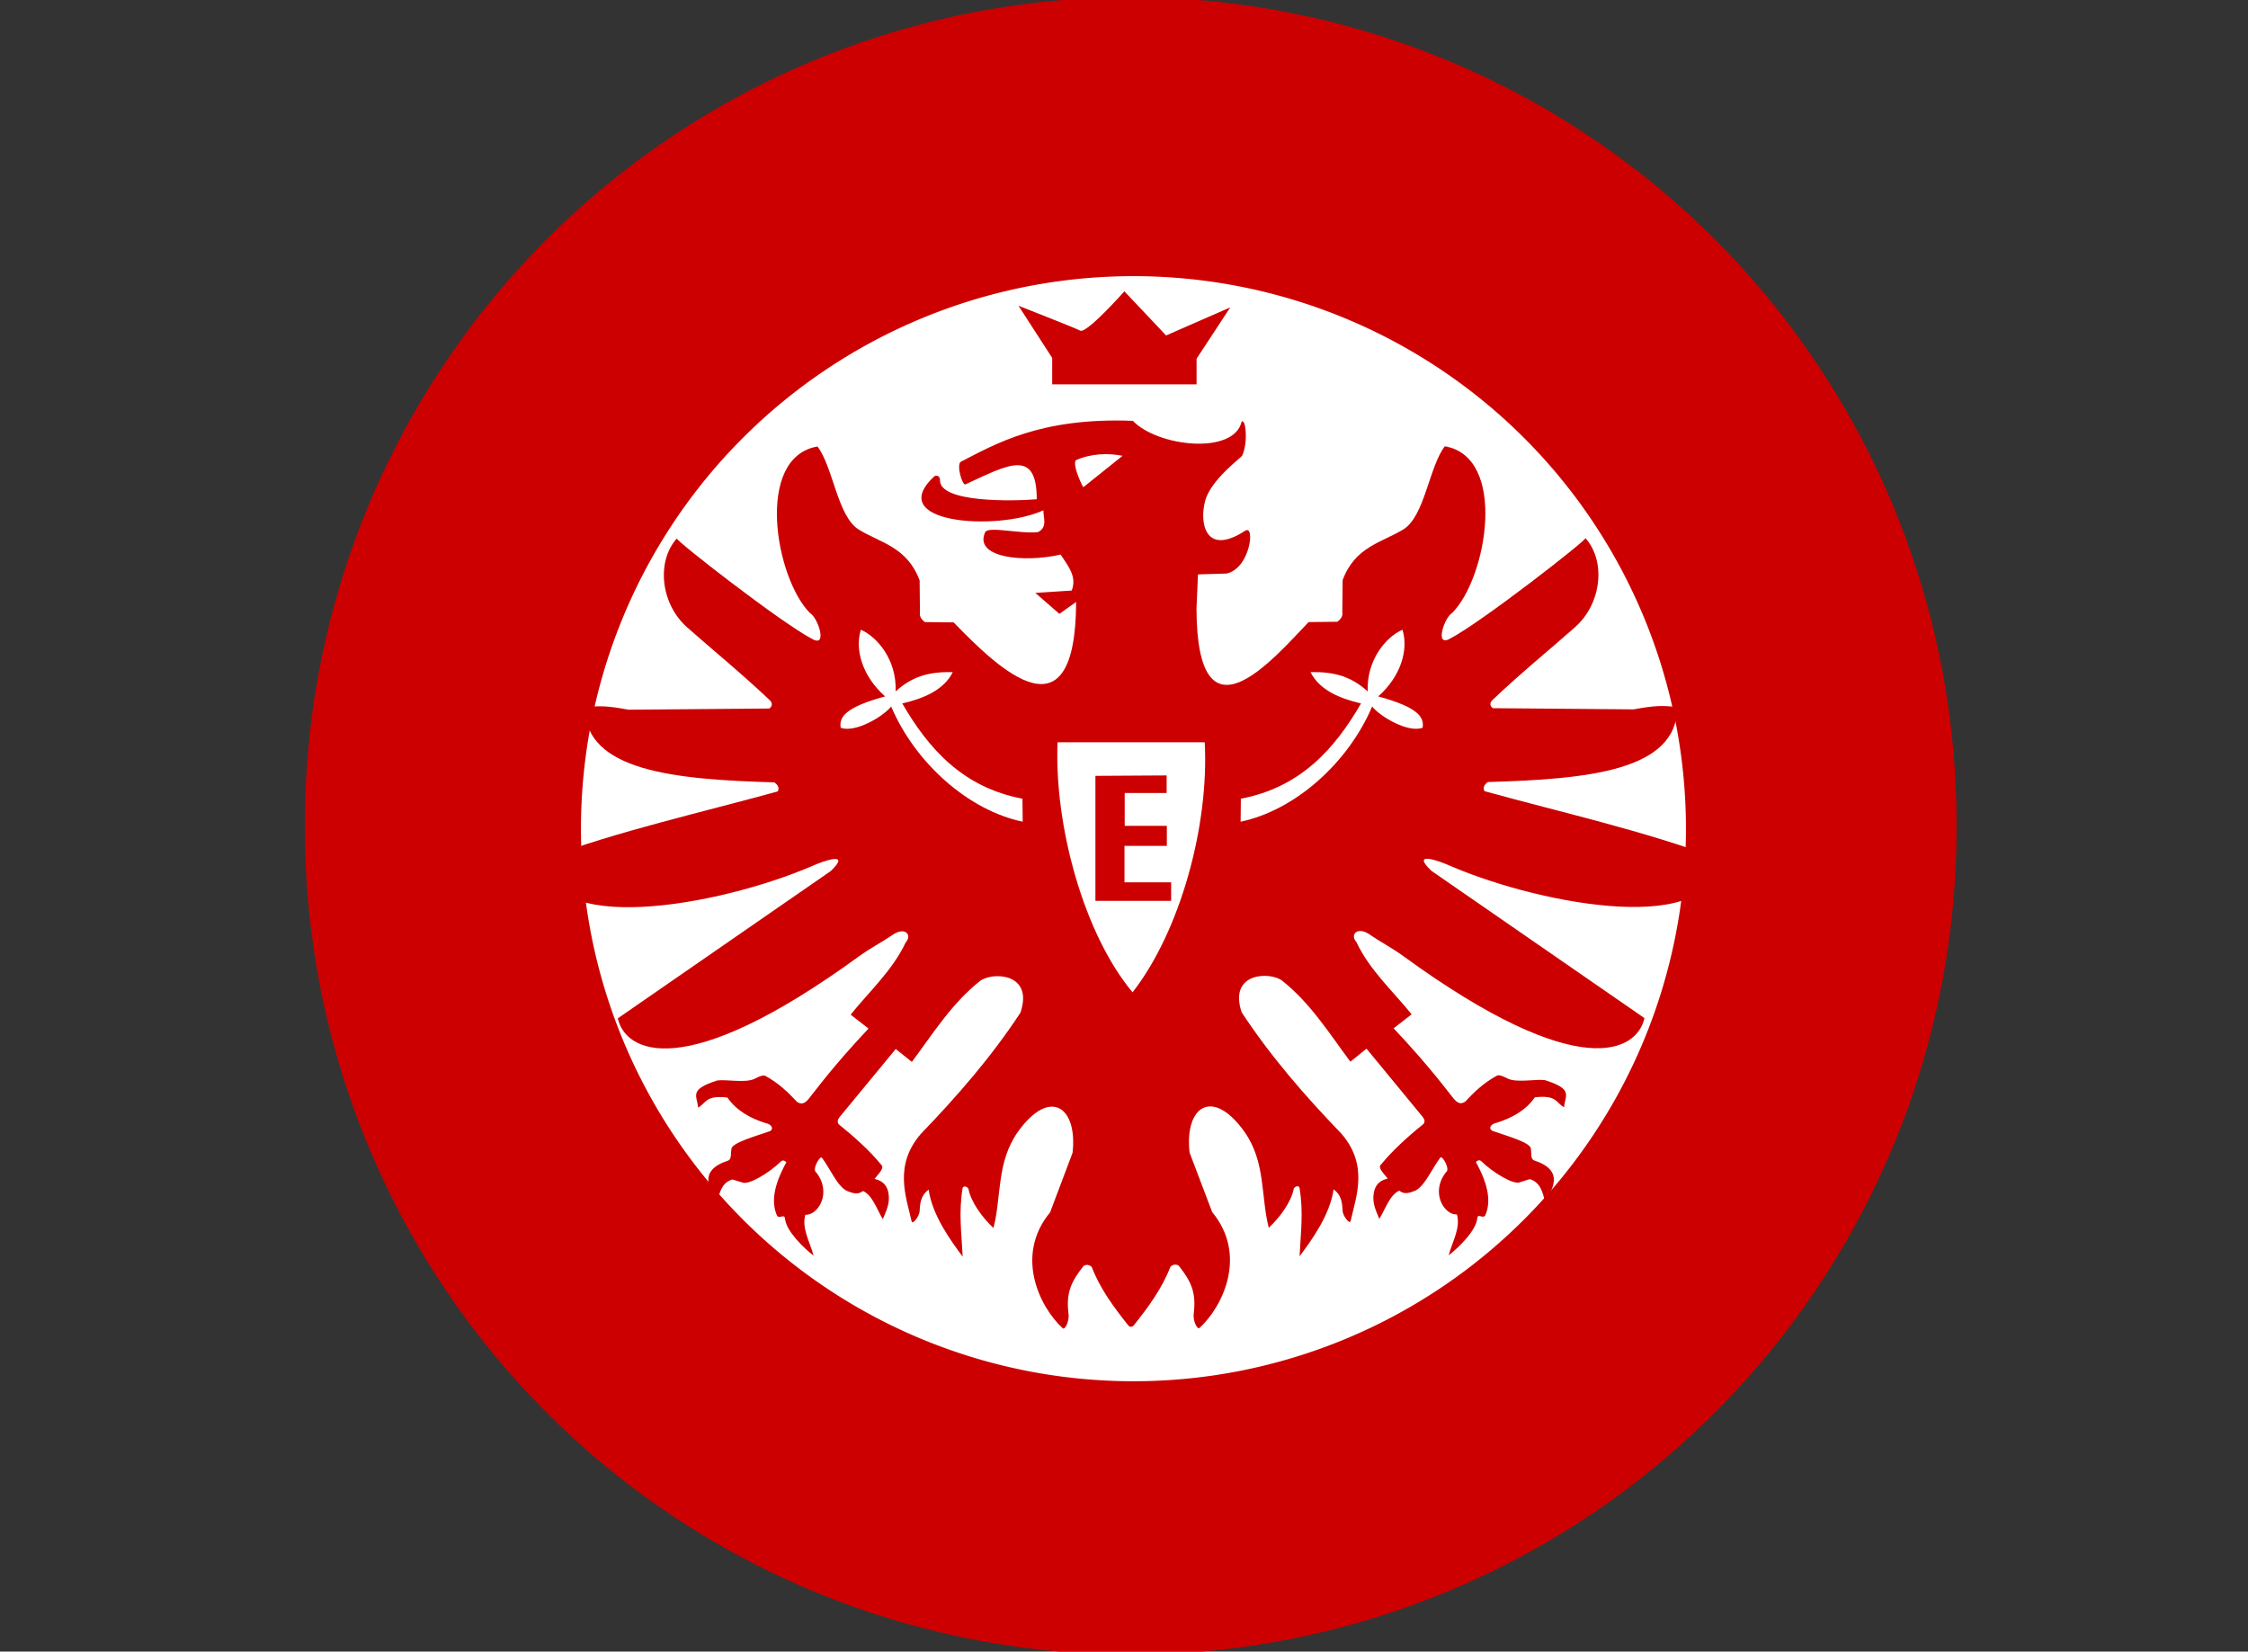 <?xml version="1.0" encoding="UTF-8" standalone="no"?>
<!-- Created with Inkscape (http://www.inkscape.org/) -->

<svg
   xmlns:dc="http://purl.org/dc/elements/1.1/"
   xmlns:cc="http://creativecommons.org/ns#"
   xmlns:rdf="http://www.w3.org/1999/02/22-rdf-syntax-ns#"
   xmlns:svg="http://www.w3.org/2000/svg"
   xmlns="http://www.w3.org/2000/svg"
   xmlns:sodipodi="http://sodipodi.sourceforge.net/DTD/sodipodi-0.dtd"
   xmlns:inkscape="http://www.inkscape.org/namespaces/inkscape"
   version="1.0"
   width="280"
   height="205.69"
   id="svg2211"
   inkscape:version="0.48.4 r9939"
   sodipodi:docname="eintracht_frankfurt.svg">
  <rect width="100%" height="100%" fill="#333333" stroke="none"/>
  <sodipodi:namedview
     pagecolor="#ffffff"
     bordercolor="#666666"
     borderopacity="1"
     objecttolerance="10"
     gridtolerance="10"
     guidetolerance="10"
     inkscape:pageopacity="0"
     inkscape:pageshadow="2"
     inkscape:window-width="733"
     inkscape:window-height="480"
     id="namedview14"
     showgrid="false"
     fit-margin-top="0"
     fit-margin-left="0"
     fit-margin-right="0"
     fit-margin-bottom="0"
     inkscape:zoom="0.50629536"
     inkscape:cx="102.86389"
     inkscape:cy="102.84988"
     inkscape:window-x="75"
     inkscape:window-y="24"
     inkscape:window-maximized="0"
     inkscape:current-layer="svg2211" />
  <defs
     id="defs2214" />
  <g
     transform="matrix(0.429,0,0,0.429,20.152,-5.71)"
     id="g5082">
    <path
       d="m 38.195,220.388 a 77.322,77.322 0 1 1 -154.643,0 77.322,77.322 0 1 1 154.643,0 z"
       transform="matrix(2.95,0,0,2.95,396.745,-397.056)"
       style="fill:#ffffff;fill-opacity:1;fill-rule:evenodd;stroke:#cc0000;stroke-width:7.902;stroke-linejoin:miter;stroke-miterlimit:4;stroke-opacity:1;stroke-dasharray:none;stroke-dashoffset:0"
       id="path4163"
       inkscape:connector-curvature="0" />
    <path
       d="m 226.603,204.206 a 62.579,62.579 0 1 1 -125.159,0 62.579,62.579 0 1 1 125.159,0 z"
       transform="matrix(3.154,0,0,3.154,-235.219,-390.177)"
       style="fill:none;stroke:#cc0000;stroke-width:23.44;stroke-linejoin:miter;stroke-miterlimit:4;stroke-opacity:1;stroke-dasharray:none;stroke-dashoffset:0"
       id="path2220"
       inkscape:connector-curvature="0" />
    <path
       d="m 258.515,124.9 41.921,0 0,-7.453 9.782,-14.905 -18.632,8.151 -12.111,-12.809 c 0,0 -10.946,12.344 -12.809,11.412 -1.863,-0.932 -17.933,-7.22 -17.933,-7.22 l 9.782,15.138 0,7.686 z"
       style="fill:#cc0000;fill-opacity:1;fill-rule:evenodd;stroke:none"
       id="path5152"
       inkscape:connector-curvature="0" />
    <path
       d="m 372.5,142.875 c -4.577,6.001 -5.819,20.309 -12.031,24.125 -6.244,3.836 -13.996,4.972 -17.625,14.719 l -0.094,9.312 c 0.188,1.09 -0.384,2.002 -1.438,2.781 l -8.344,0.094 c -10.381,10.808 -32.404,36.961 -32.555,-3.938 l 0.428,-9.904 8.278,-0.251 c 6.943,-1.459 8.42,-14.535 5.366,-12.382 -11.819,7.63 -13.249,-2.808 -11.52,-8.853 1.683,-5.884 9.712,-11.855 10.692,-12.954 1.835,-3.916 1.025,-11.063 -0.149,-9.862 -2.294,9.664 -24.339,7.262 -31.565,-0.28 -26.956,-1.044 -39.949,6.783 -49.941,11.868 -1.384,0.922 0.428,6.928 1.315,6.586 12.364,-5.713 20.731,-10.577 20.718,4.316 -7.084,0.589 -28.193,1.002 -28.091,-5.519 0.025,-1.564 -1.333,-1.36 -1.566,-1.218 -15.029,13.773 18.177,16.128 31.594,9.935 -0.06,2.233 1.285,4.85 -1.553,6.326 -5.116,0.622 -14.259,-1.781 -15.348,-5.4e-4 -3.44,7.462 11.185,8.975 21.904,6.537 2.138,3.266 4.824,6.422 3.206,10.439 l -10.558,0.686 6.99,6.081 4.857,-3.459 c -0.151,40.899 -22.249,19.68 -35.562,5.939 l -8.344,-0.094 c -1.053,-0.78 -1.625,-1.691 -1.438,-2.781 l -0.094,-9.312 c -3.629,-9.747 -11.413,-10.914 -17.656,-14.75 -6.212,-3.816 -7.423,-18.124 -12,-24.125 -18.299,3.093 -12.288,38.254 -2.125,48.406 2.21,1.213 5.161,10.008 0.656,7.5 -9.326,-4.875 -39.896,-28.772 -39.375,-29.219 -5.986,6.728 -4.687,18.945 2.938,25.75 6.645,5.931 15.424,13.035 24.062,21.219 0.722,0.737 0.893,1.611 -0.125,2.406 l -40.875,0.344 c -5.677,-1.043 -8.386,-1.27 -12.688,-0.656 0.016,18.549 26.273,20.916 55,21.75 1.021,0.74 1.528,1.575 1,2.625 -22.694,6.252 -46.237,11.505 -67.531,19.438 -0.245,22.753 49.968,13.991 77.219,2.344 3.503,-1.594 11.861,-4.539 5.688,1.344 l -61.812,42.75 c 2.069,9.581 18.648,19.406 70.062,-18.031 3.231,-2.353 6.559,-4.037 9.375,-5.969 3.894,-2.87 6.129,-0.214 4.156,1.938 -3.902,8.264 -10.718,14.392 -16,21 l 5.188,4.031 c -10.982,11.699 -15.519,18.188 -17.344,20.375 -1.264,1.514 -2.161,1.692 -3.375,0.938 -2.62,-2.802 -5.404,-5.511 -9.281,-7.594 -0.553,-0.191 -1.254,-0.08 -3.031,0.844 -2.535,1.317 -8.236,0.161 -10.844,0.5 -8.601,2.714 -5.752,4.573 -5.625,7.875 2.383,-1.183 2.023,-3.688 8.531,-2.906 2.677,3.832 6.605,5.98 11.031,7.406 1.678,0.29 2.58,1.56 1.344,2.344 -4.072,1.453 -11.47,3.43 -11.219,5.344 -0.228,1.099 0.127,2.81 -0.969,3.219 -8.913,2.898 -5.297,8.386 -3.156,12.062 0.695,-2.842 1.355,-5.68 4.406,-6.594 l 2.812,0.844 c 1.808,0.965 8.039,-2.876 11.219,-6 0.549,-0.553 1.107,-0.386 1.656,0.156 -3.966,7.179 -4.242,11.821 -2.812,15.281 0.636,1.54 2.247,-0.582 2.406,1.094 0.345,3.628 5.56,8.64 8.312,10.75 -1.055,-3.96 -3.516,-7.915 -2.406,-11.875 3.623,0.233 7.857,-6.327 3.156,-12.312 -1.297,-0.753 1.046,-4.88 1.656,-4.25 2.439,3.217 4.475,8.325 7.312,9.656 1.538,0.58 3.087,1.232 4.625,0 2.772,1.27 3.957,5.24 5.75,8.188 0.901,-2.346 2.194,-4.46 1.625,-7.688 -0.483,-2.462 -2,-3.55 -4.031,-4 0.977,-1.322 3.062,-3.176 1.938,-4.125 -3.3,-4.042 -7.814,-8.107 -12.156,-11.594 -0.762,-0.679 -0.495,-1.481 0.062,-2.219 l 16.312,-19.781 4.688,3.75 c 6.115,-8.227 11.592,-16.993 19.75,-23.469 3.441,-2.699 15.699,-2.509 11.781,9.156 -8.411,12.827 -18.395,24.277 -28.969,35.25 -7.873,9.177 -4.237,18.205 -2.625,25.375 0.19,1.062 2.292,-1.485 2.312,-3.031 0.114,-1.899 0.204,-4.481 2.625,-6.188 1.041,7.354 6.23,14.565 9.875,19.438 -0.351,-7.136 -1.183,-12.708 -0.031,-19.844 0.209,-0.766 1.129,-0.654 1.688,0.094 0.79,4.079 4.101,8.427 7.281,11.438 2.371,-9.15 0.829,-19.001 7.062,-27.875 9.343,-13.079 17.405,-7.261 15.906,6.031 l -6.531,17.312 c -10.318,12.479 -3.103,27.382 3.625,33.594 0.697,0.743 2.059,-2.148 1.719,-4.25 -0.762,-6.143 0.903,-9.347 4.219,-13.594 0.39,-0.533 1.582,-0.854 2.531,0.094 2.448,6.365 6.484,11.779 10.562,16.906 0.451,0.596 1.25,0.642 1.75,-0.094 4.074,-5.122 8.086,-10.517 10.531,-16.875 0.949,-0.948 2.173,-0.658 2.562,-0.125 3.316,4.247 4.981,7.451 4.219,13.594 -0.341,2.102 1.021,4.993 1.719,4.25 6.728,-6.212 13.943,-21.115 3.625,-33.594 l -6.562,-17.281 c -1.499,-13.292 6.595,-19.11 15.938,-6.031 6.234,8.874 4.691,18.725 7.062,27.875 3.18,-3.01 6.491,-7.359 7.281,-11.438 0.558,-0.748 1.447,-0.891 1.656,-0.125 1.152,7.136 0.351,12.707 0,19.844 3.645,-4.872 8.834,-12.084 9.875,-19.438 2.421,1.707 2.511,4.289 2.625,6.188 0.02,1.546 2.123,4.093 2.312,3.031 1.612,-7.17 5.248,-16.166 -2.625,-25.344 -10.573,-10.973 -20.589,-22.454 -29,-35.281 -3.917,-11.665 8.34,-11.855 11.781,-9.156 8.158,6.476 13.666,15.273 19.781,23.5 l 4.688,-3.781 16.312,19.812 c 0.557,0.737 0.825,1.508 0.062,2.188 -4.342,3.487 -8.856,7.583 -12.156,11.625 -1.124,0.949 0.961,2.772 1.938,4.094 -2.032,0.45 -3.548,1.569 -4.031,4.031 -0.569,3.228 0.693,5.341 1.594,7.688 1.793,-2.948 3.009,-6.948 5.781,-8.219 1.538,1.232 3.055,0.611 4.594,0.031 2.838,-1.332 4.904,-6.439 7.344,-9.656 0.611,-0.63 2.954,3.497 1.656,4.25 -4.7,5.985 -0.467,12.514 3.156,12.281 1.11,3.96 -1.351,7.915 -2.406,11.875 2.753,-2.11 7.967,-7.122 8.312,-10.75 0.159,-1.676 1.77,0.477 2.406,-1.062 1.43,-3.46 1.154,-8.102 -2.812,-15.281 0.549,-0.542 1.107,-0.709 1.656,-0.156 3.18,3.124 9.411,6.965 11.219,6 l 2.781,-0.875 c 3.051,0.914 3.743,3.783 4.438,6.625 2.141,-3.677 5.726,-9.165 -3.188,-12.062 -1.096,-0.409 -0.71,-2.151 -0.938,-3.25 0.251,-1.914 -7.146,-3.891 -11.219,-5.344 -1.237,-0.784 -0.335,-2.054 1.344,-2.344 4.426,-1.427 8.354,-3.543 11.031,-7.375 6.508,-0.782 6.117,1.692 8.5,2.875 0.127,-3.302 3.007,-5.161 -5.594,-7.875 -2.608,-0.339 -8.308,0.848 -10.844,-0.469 -1.778,-0.923 -2.478,-1.035 -3.031,-0.844 -3.878,2.083 -6.661,4.792 -9.281,7.594 -1.214,0.754 -2.111,0.546 -3.375,-0.969 -1.825,-2.187 -6.393,-8.645 -17.375,-20.344 l 5.219,-4.062 c -5.282,-6.608 -12.129,-12.705 -16.031,-20.969 -1.973,-2.151 0.294,-4.838 4.188,-1.969 2.816,1.932 6.144,3.647 9.375,6 51.414,37.437 67.993,27.612 70.062,18.031 l -61.844,-42.75 c -6.174,-5.883 2.184,-2.938 5.688,-1.344 27.251,11.647 77.464,20.409 77.219,-2.344 -21.294,-7.933 -44.806,-13.185 -67.5,-19.438 -0.528,-1.05 -0.052,-1.916 0.969,-2.656 28.727,-0.834 54.984,-3.17 55,-21.719 -4.301,-0.614 -6.979,-0.418 -12.656,0.625 l -40.906,-0.344 c -1.018,-0.795 -0.815,-1.638 -0.094,-2.375 8.638,-8.184 17.418,-15.288 24.062,-21.219 7.624,-6.805 8.924,-19.053 2.938,-25.781 0.521,0.447 -30.049,24.344 -39.375,29.219 -4.505,2.508 -1.553,-6.255 0.656,-7.469 10.163,-10.152 16.174,-45.314 -2.125,-48.406 z"
       style="fill:#cc0000;fill-opacity:1;fill-rule:evenodd;stroke:none"
       id="path5154"
       inkscape:connector-curvature="0" />
    <path
       d="m 265.468,146.877 c -1.11,0.728 0.879,5.817 2.074,7.881 l 11.407,-9.125 c -4.1,-0.832 -9.139,-0.684 -13.481,1.244 z"
       style="fill:#ffffff;fill-rule:evenodd;stroke:none"
       id="path2161"
       inkscape:connector-curvature="0" />
    <path
       d="m 260.075,228.799 42.724,0 c 1.307,24.196 -7.095,54.822 -20.947,72.589 -14.161,-16.937 -22.764,-48.393 -21.777,-72.589 z"
       style="fill:#ffffff;fill-rule:evenodd;stroke:none"
       id="path2163"
       inkscape:connector-curvature="0" />
    <path
       d="m 271.067,238.547 0,36.294 21.984,0 0,-5.392 -13.542,0 0,-10.577 12.297,0 0,-5.807 -12.236,0 0,-9.54 12.176,0 0,-5.099 -20.679,0.121 z"
       style="fill:#cc0000;fill-opacity:1;fill-rule:evenodd;stroke:none"
       id="path2165"
       inkscape:connector-curvature="0" />
    <path
       d="m 249.884,245.181 0.071,6.675 c -15.691,-3.265 -31.187,-16.972 -38.189,-33.437 -2.326,2.925 -10.483,7.745 -14.665,6.159 -0.444,-3.044 1.163,-5.889 12.905,-9.092 -6.645,-5.892 -8.831,-13.604 -7.039,-19.358 4.688,2.032 10.455,8.701 10.092,17.898 4.547,-4.069 9.152,-5.787 16.599,-5.579 -2.631,5.184 -8.406,7.624 -14.665,9.08 7.566,13.083 17.529,24.368 34.892,27.654 z"
       style="fill:#ffffff;fill-rule:evenodd;stroke:none"
       id="path2167"
       inkscape:connector-curvature="0" />
    <path
       d="m 313.295,245.181 -0.071,6.675 c 15.691,-3.265 31.187,-16.972 38.189,-33.437 2.326,2.925 10.483,7.745 14.665,6.159 0.444,-3.044 -1.163,-5.889 -12.905,-9.092 6.645,-5.892 8.831,-13.604 7.039,-19.358 -4.688,2.032 -10.455,8.701 -10.092,17.898 -4.547,-4.069 -9.252,-5.787 -16.599,-5.579 2.631,5.184 8.406,7.624 14.665,9.08 -7.566,13.083 -17.529,24.368 -34.892,27.654 z"
       style="fill:#ffffff;fill-rule:evenodd;stroke:none"
       id="path2169"
       inkscape:connector-curvature="0" />
  </g>
</svg>
